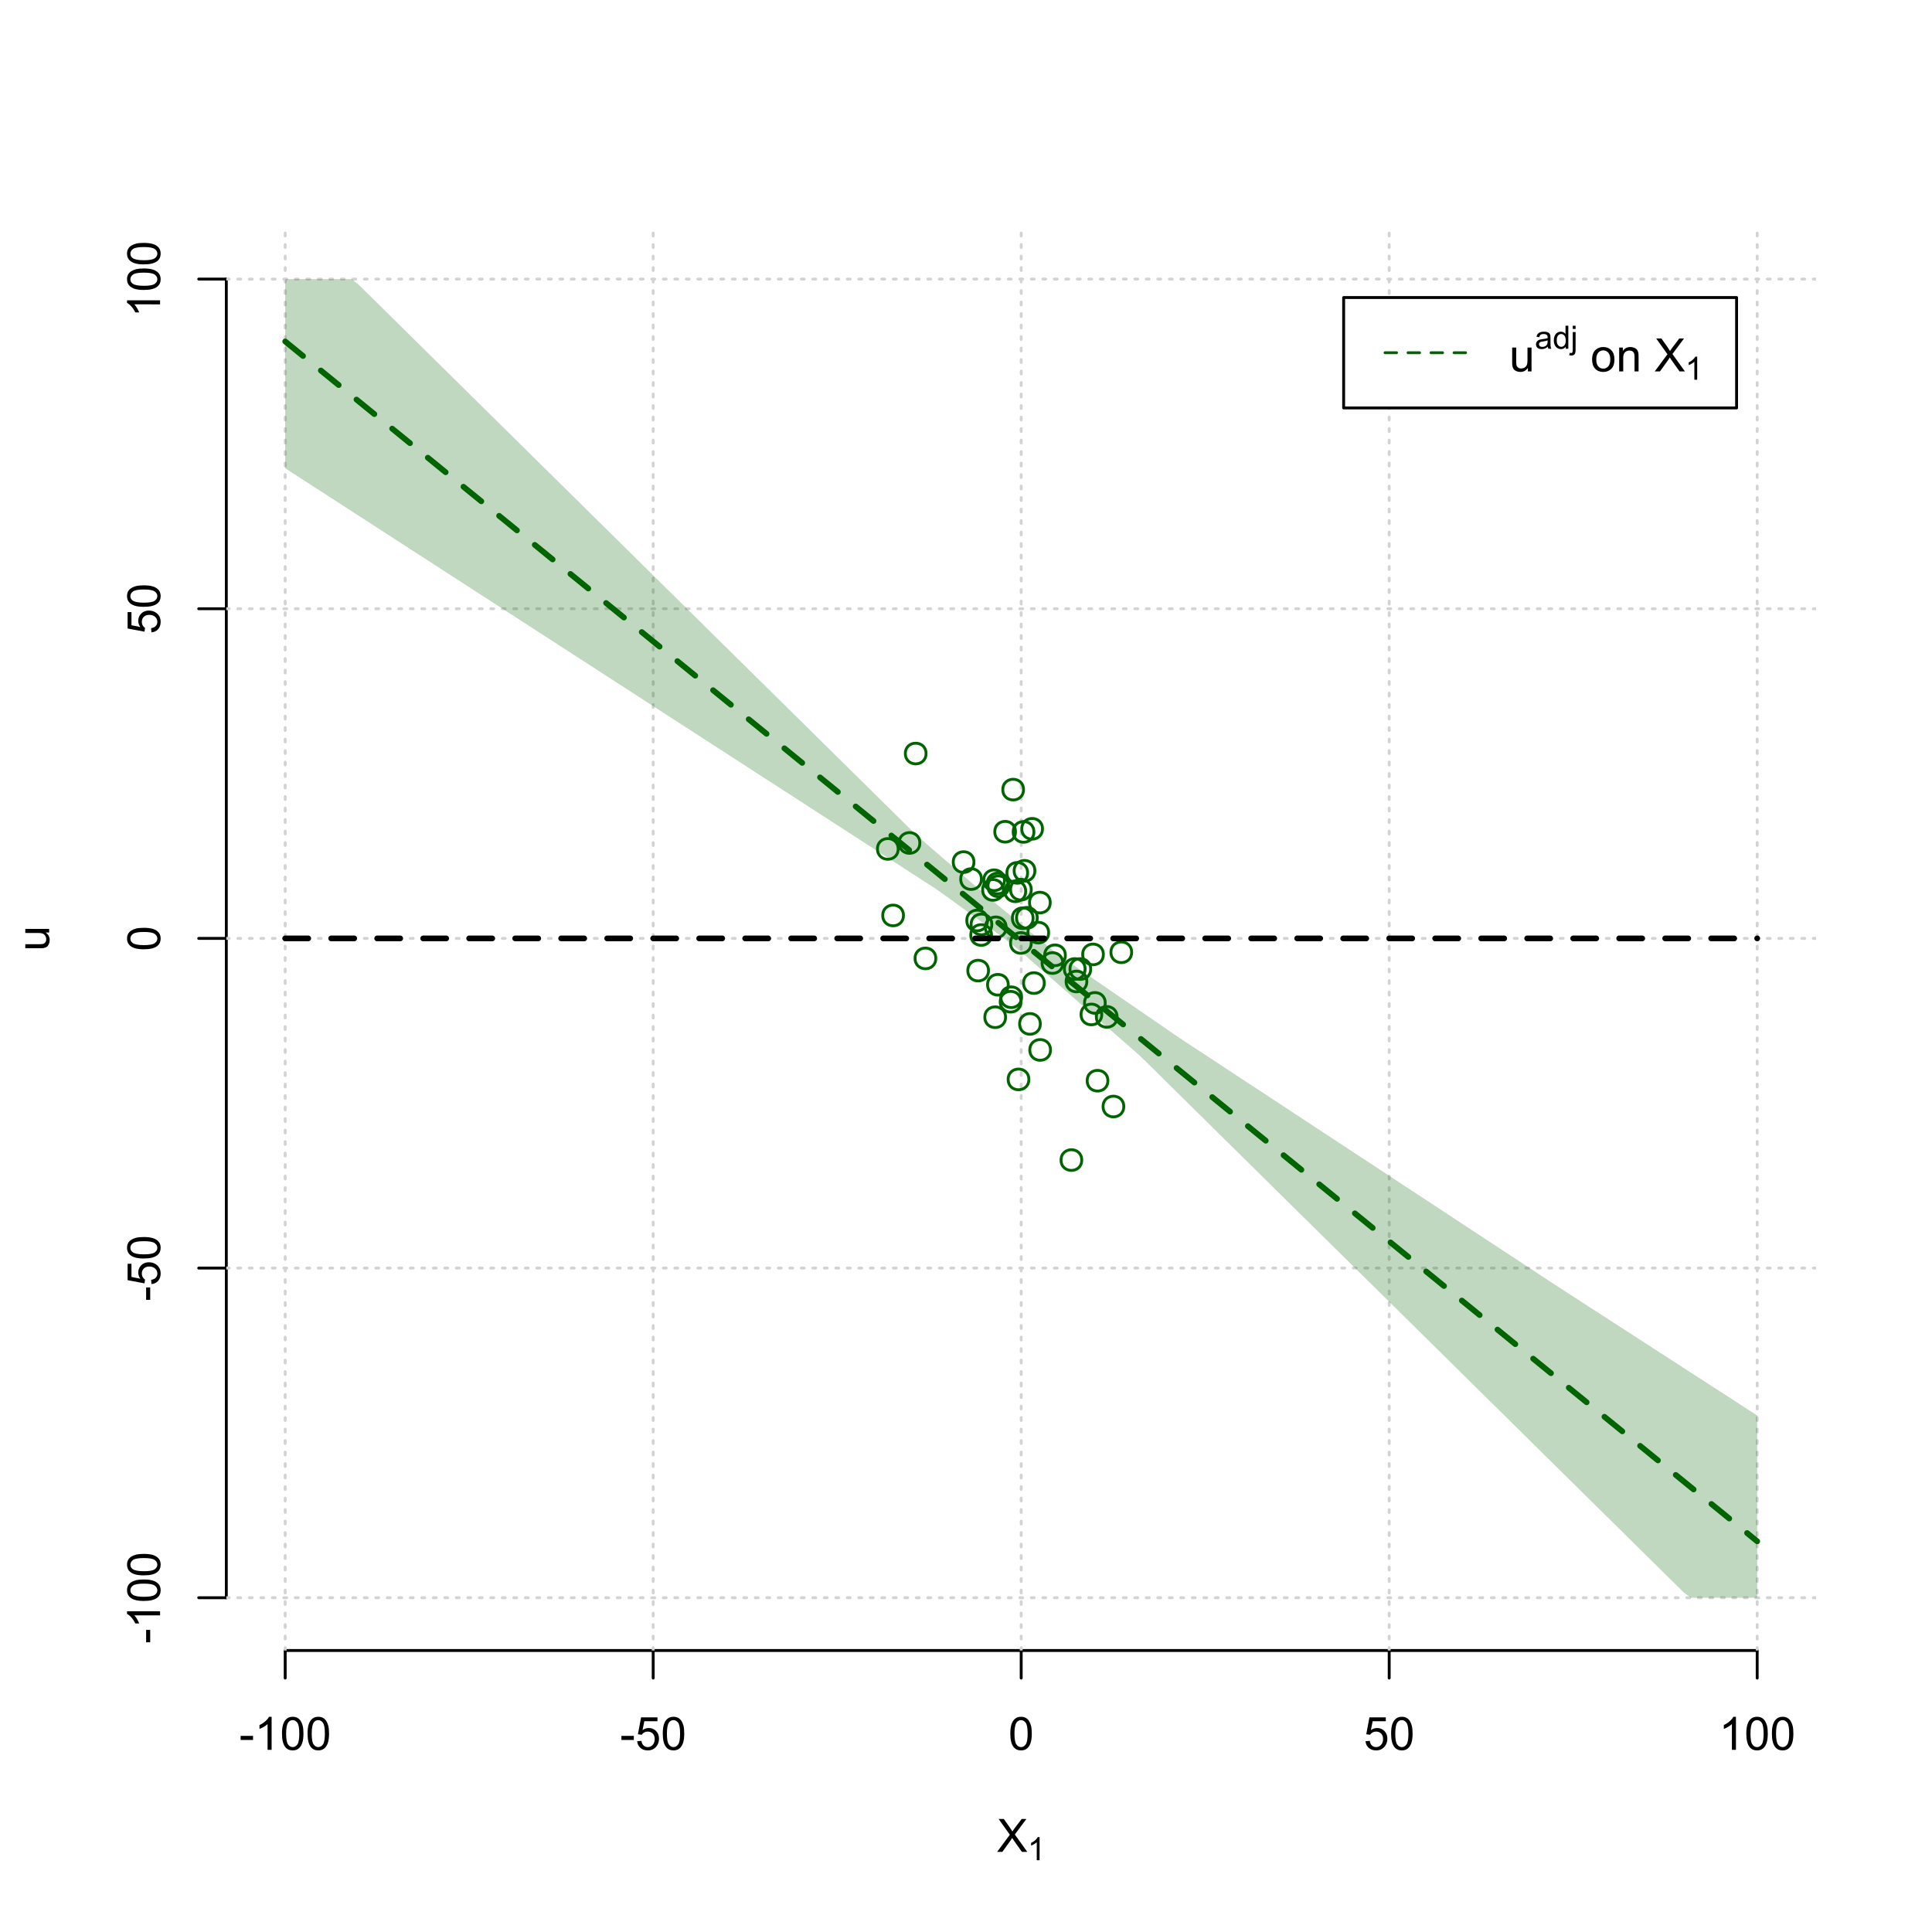 <?xml version="1.0" encoding="UTF-8"?>
<svg xmlns="http://www.w3.org/2000/svg" xmlns:xlink="http://www.w3.org/1999/xlink" width="504pt" height="504pt" viewBox="0 0 504 504" version="1.1">
<defs>
<g>
<symbol overflow="visible" id="glyph0-0">
<path style="stroke:none;" d="M 1.5 0 L 1.5 -7.5 L 7.5 -7.5 L 7.5 0 Z M 1.688 -0.188 L 7.312 -0.188 L 7.312 -7.312 L 1.688 -7.312 Z M 1.688 -0.188 "/>
</symbol>
<symbol overflow="visible" id="glyph0-1">
<path style="stroke:none;" d="M 0.055 0 L 3.375 -4.477 L 0.445 -8.59 L 1.797 -8.59 L 3.359 -6.387 C 3.68 -5.93 3.91 -5.578 4.047 -5.332 C 4.238 -5.645 4.465 -5.969 4.727 -6.312 L 6.457 -8.59 L 7.695 -8.59 L 4.676 -4.539 L 7.93 0 L 6.523 0 L 4.359 -3.062 C 4.238 -3.238 4.113 -3.43 3.984 -3.641 C 3.789 -3.324 3.652 -3.109 3.574 -2.992 L 1.418 0 Z M 0.055 0 "/>
</symbol>
<symbol overflow="visible" id="glyph0-2">
<path style="stroke:none;" d="M 0.383 -2.578 L 0.383 -3.641 L 3.621 -3.641 L 3.621 -2.578 Z M 0.383 -2.578 "/>
</symbol>
<symbol overflow="visible" id="glyph0-3">
<path style="stroke:none;" d="M 4.469 0 L 3.414 0 L 3.414 -6.719 C 3.16 -6.477 2.828 -6.234 2.414 -5.996 C 2 -5.75 1.629 -5.57 1.305 -5.449 L 1.305 -6.469 C 1.895 -6.742 2.41 -7.078 2.852 -7.477 C 3.293 -7.871 3.605 -8.254 3.789 -8.625 L 4.469 -8.625 Z M 4.469 0 "/>
</symbol>
<symbol overflow="visible" id="glyph0-4">
<path style="stroke:none;" d="M 0.5 -4.234 C 0.496 -5.246 0.602 -6.062 0.812 -6.688 C 1.02 -7.305 1.328 -7.785 1.742 -8.121 C 2.148 -8.457 2.668 -8.625 3.297 -8.625 C 3.758 -8.625 4.164 -8.531 4.512 -8.348 C 4.855 -8.16 5.141 -7.891 5.371 -7.543 C 5.594 -7.191 5.773 -6.766 5.906 -6.266 C 6.035 -5.762 6.098 -5.086 6.102 -4.234 C 6.098 -3.227 5.996 -2.414 5.789 -1.797 C 5.578 -1.176 5.266 -0.695 4.859 -0.359 C 4.445 -0.02 3.926 0.145 3.297 0.148 C 2.465 0.145 1.816 -0.148 1.348 -0.742 C 0.781 -1.457 0.496 -2.621 0.5 -4.234 Z M 1.582 -4.234 C 1.582 -2.824 1.746 -1.887 2.074 -1.418 C 2.402 -0.949 2.809 -0.715 3.297 -0.719 C 3.777 -0.715 4.184 -0.949 4.52 -1.422 C 4.848 -1.887 5.016 -2.824 5.016 -4.234 C 5.016 -5.648 4.848 -6.59 4.52 -7.055 C 4.184 -7.516 3.773 -7.746 3.289 -7.75 C 2.801 -7.746 2.414 -7.543 2.125 -7.137 C 1.762 -6.613 1.582 -5.645 1.582 -4.234 Z M 1.582 -4.234 "/>
</symbol>
<symbol overflow="visible" id="glyph0-5">
<path style="stroke:none;" d="M 0.5 -2.25 L 1.605 -2.344 C 1.684 -1.805 1.871 -1.398 2.176 -1.125 C 2.473 -0.852 2.836 -0.715 3.258 -0.719 C 3.766 -0.715 4.195 -0.906 4.547 -1.293 C 4.898 -1.672 5.074 -2.18 5.074 -2.82 C 5.074 -3.414 4.902 -3.891 4.566 -4.242 C 4.227 -4.59 3.785 -4.762 3.242 -4.766 C 2.898 -4.762 2.594 -4.684 2.32 -4.531 C 2.047 -4.375 1.832 -4.176 1.676 -3.93 L 0.688 -4.062 L 1.516 -8.473 L 5.789 -8.473 L 5.789 -7.465 L 2.359 -7.465 L 1.898 -5.156 C 2.414 -5.516 2.953 -5.695 3.523 -5.695 C 4.27 -5.695 4.902 -5.434 5.422 -4.914 C 5.934 -4.395 6.191 -3.727 6.195 -2.914 C 6.191 -2.133 5.965 -1.461 5.516 -0.898 C 4.961 -0.199 4.211 0.145 3.258 0.148 C 2.477 0.145 1.836 -0.07 1.344 -0.508 C 0.844 -0.941 0.562 -1.523 0.5 -2.25 Z M 0.5 -2.25 "/>
</symbol>
<symbol overflow="visible" id="glyph0-6">
<path style="stroke:none;" d="M 4.867 0 L 4.867 -0.914 C 4.379 -0.211 3.723 0.141 2.895 0.141 C 2.527 0.141 2.184 0.07 1.867 -0.07 C 1.547 -0.211 1.309 -0.387 1.156 -0.602 C 1 -0.812 0.895 -1.074 0.832 -1.383 C 0.785 -1.59 0.762 -1.918 0.766 -2.367 L 0.766 -6.223 L 1.82 -6.223 L 1.82 -2.773 C 1.816 -2.219 1.84 -1.848 1.887 -1.656 C 1.949 -1.379 2.09 -1.16 2.309 -1.004 C 2.523 -0.84 2.789 -0.762 3.105 -0.766 C 3.418 -0.762 3.715 -0.844 3.996 -1.008 C 4.273 -1.172 4.469 -1.391 4.586 -1.672 C 4.699 -1.949 4.758 -2.355 4.758 -2.891 L 4.758 -6.223 L 5.812 -6.223 L 5.812 0 Z M 4.867 0 "/>
</symbol>
<symbol overflow="visible" id="glyph0-7">
<path style="stroke:none;" d=""/>
</symbol>
<symbol overflow="visible" id="glyph0-8">
<path style="stroke:none;" d="M 0.398 -3.109 C 0.398 -4.262 0.719 -5.117 1.359 -5.672 C 1.895 -6.133 2.547 -6.363 3.316 -6.363 C 4.172 -6.363 4.871 -6.082 5.414 -5.52 C 5.953 -4.957 6.223 -4.184 6.227 -3.199 C 6.223 -2.398 6.102 -1.766 5.867 -1.309 C 5.625 -0.848 5.277 -0.492 4.82 -0.238 C 4.359 0.016 3.859 0.141 3.316 0.141 C 2.441 0.141 1.734 -0.137 1.203 -0.695 C 0.664 -1.254 0.398 -2.059 0.398 -3.109 Z M 1.484 -3.109 C 1.48 -2.309 1.656 -1.711 2.004 -1.32 C 2.348 -0.922 2.785 -0.727 3.316 -0.727 C 3.84 -0.727 4.273 -0.926 4.621 -1.324 C 4.969 -1.723 5.145 -2.328 5.145 -3.148 C 5.145 -3.914 4.969 -4.496 4.617 -4.895 C 4.266 -5.289 3.832 -5.488 3.316 -5.492 C 2.785 -5.488 2.348 -5.293 2.004 -4.898 C 1.656 -4.5 1.48 -3.902 1.484 -3.109 Z M 1.484 -3.109 "/>
</symbol>
<symbol overflow="visible" id="glyph0-9">
<path style="stroke:none;" d="M 0.789 0 L 0.789 -6.223 L 1.742 -6.223 L 1.742 -5.336 C 2.195 -6.02 2.855 -6.363 3.719 -6.363 C 4.09 -6.363 4.434 -6.293 4.754 -6.16 C 5.066 -6.023 5.305 -5.848 5.461 -5.633 C 5.617 -5.41 5.727 -5.152 5.789 -4.852 C 5.828 -4.656 5.848 -4.312 5.848 -3.828 L 5.848 0 L 4.793 0 L 4.793 -3.785 C 4.793 -4.215 4.75 -4.535 4.668 -4.75 C 4.586 -4.961 4.441 -5.129 4.234 -5.258 C 4.023 -5.383 3.777 -5.449 3.5 -5.449 C 3.047 -5.449 2.66 -5.305 2.332 -5.02 C 2.004 -4.734 1.84 -4.195 1.844 -3.398 L 1.844 0 Z M 0.789 0 "/>
</symbol>
<symbol overflow="visible" id="glyph1-0">
<path style="stroke:none;" d="M 1.051 0 L 1.051 -5.25 L 5.25 -5.25 L 5.25 0 Z M 1.18 -0.133 L 5.117 -0.133 L 5.117 -5.117 L 1.18 -5.117 Z M 1.18 -0.133 "/>
</symbol>
<symbol overflow="visible" id="glyph1-1">
<path style="stroke:none;" d="M 3.129 0 L 2.391 0 L 2.391 -4.703 C 2.211 -4.531 1.977 -4.363 1.691 -4.195 C 1.398 -4.023 1.141 -3.895 0.914 -3.812 L 0.914 -4.527 C 1.328 -4.719 1.688 -4.953 1.996 -5.234 C 2.305 -5.508 2.523 -5.777 2.652 -6.039 L 3.129 -6.039 Z M 3.129 0 "/>
</symbol>
<symbol overflow="visible" id="glyph1-2">
<path style="stroke:none;" d="M 3.395 -0.539 C 3.117 -0.305 2.855 -0.137 2.605 -0.043 C 2.352 0.051 2.082 0.094 1.793 0.098 C 1.312 0.094 0.941 -0.02 0.688 -0.25 C 0.43 -0.48 0.305 -0.781 0.305 -1.148 C 0.305 -1.359 0.352 -1.551 0.449 -1.73 C 0.543 -1.902 0.668 -2.047 0.828 -2.156 C 0.984 -2.262 1.164 -2.34 1.363 -2.398 C 1.504 -2.434 1.723 -2.473 2.02 -2.512 C 2.609 -2.578 3.047 -2.664 3.336 -2.766 C 3.336 -2.867 3.34 -2.93 3.34 -2.957 C 3.34 -3.258 3.27 -3.469 3.129 -3.594 C 2.941 -3.758 2.66 -3.844 2.289 -3.844 C 1.941 -3.844 1.684 -3.781 1.52 -3.66 C 1.348 -3.535 1.227 -3.32 1.152 -3.016 L 0.43 -3.113 C 0.492 -3.418 0.602 -3.668 0.754 -3.863 C 0.902 -4.051 1.121 -4.199 1.406 -4.301 C 1.688 -4.402 2.016 -4.453 2.395 -4.453 C 2.766 -4.453 3.066 -4.406 3.301 -4.32 C 3.527 -4.23 3.699 -4.121 3.812 -3.992 C 3.918 -3.855 3.996 -3.691 4.043 -3.492 C 4.066 -3.363 4.078 -3.133 4.082 -2.809 L 4.082 -1.824 C 4.078 -1.137 4.094 -0.703 4.129 -0.523 C 4.156 -0.336 4.219 -0.164 4.316 0 L 3.543 0 C 3.465 -0.152 3.414 -0.332 3.395 -0.539 Z M 3.336 -2.188 C 3.062 -2.074 2.66 -1.98 2.129 -1.906 C 1.82 -1.859 1.605 -1.812 1.484 -1.758 C 1.355 -1.703 1.258 -1.621 1.191 -1.52 C 1.121 -1.41 1.09 -1.293 1.09 -1.168 C 1.09 -0.969 1.164 -0.805 1.312 -0.676 C 1.461 -0.543 1.68 -0.48 1.969 -0.48 C 2.25 -0.48 2.5 -0.539 2.727 -0.664 C 2.945 -0.785 3.109 -0.957 3.215 -1.176 C 3.293 -1.34 3.332 -1.586 3.336 -1.914 Z M 3.336 -2.188 "/>
</symbol>
<symbol overflow="visible" id="glyph1-3">
<path style="stroke:none;" d="M 3.379 0 L 3.379 -0.551 C 3.102 -0.121 2.695 0.094 2.16 0.098 C 1.812 0.094 1.492 0 1.203 -0.188 C 0.906 -0.379 0.68 -0.645 0.523 -0.988 C 0.359 -1.328 0.281 -1.723 0.285 -2.172 C 0.281 -2.605 0.355 -3 0.504 -3.355 C 0.648 -3.707 0.863 -3.977 1.156 -4.168 C 1.441 -4.355 1.766 -4.453 2.129 -4.453 C 2.387 -4.453 2.621 -4.395 2.828 -4.285 C 3.031 -4.172 3.199 -4.031 3.332 -3.855 L 3.332 -6.012 L 4.066 -6.012 L 4.066 0 Z M 1.047 -2.172 C 1.043 -1.613 1.16 -1.195 1.398 -0.922 C 1.629 -0.641 1.906 -0.504 2.23 -0.508 C 2.551 -0.504 2.824 -0.637 3.051 -0.902 C 3.273 -1.168 3.387 -1.57 3.391 -2.113 C 3.387 -2.707 3.273 -3.145 3.047 -3.426 C 2.816 -3.703 2.531 -3.844 2.199 -3.844 C 1.867 -3.844 1.594 -3.707 1.375 -3.441 C 1.152 -3.168 1.043 -2.746 1.047 -2.172 Z M 1.047 -2.172 "/>
</symbol>
<symbol overflow="visible" id="glyph1-4">
<path style="stroke:none;" d="M 0.551 -5.156 L 0.551 -6.012 L 1.289 -6.012 L 1.289 -5.156 Z M -0.387 1.691 L -0.246 1.062 C -0.098 1.098 0.016 1.117 0.102 1.121 C 0.25 1.117 0.363 1.066 0.438 0.969 C 0.512 0.867 0.551 0.621 0.551 0.223 L 0.551 -4.355 L 1.289 -4.355 L 1.289 0.238 C 1.289 0.773 1.219 1.148 1.078 1.359 C 0.898 1.633 0.602 1.77 0.191 1.77 C -0.008 1.77 -0.199 1.742 -0.387 1.691 Z M -0.387 1.691 "/>
</symbol>
<symbol overflow="visible" id="glyph2-0">
<path style="stroke:none;" d="M 0 -1.5 L -7.5 -1.5 L -7.5 -7.5 L 0 -7.5 Z M -0.188 -1.688 L -0.188 -7.312 L -7.312 -7.312 L -7.312 -1.688 Z M -0.188 -1.688 "/>
</symbol>
<symbol overflow="visible" id="glyph2-1">
<path style="stroke:none;" d="M 0 -4.867 L -0.914 -4.867 C -0.211 -4.379 0.141 -3.723 0.141 -2.895 C 0.141 -2.527 0.07 -2.184 -0.07 -1.867 C -0.211 -1.547 -0.387 -1.309 -0.598 -1.156 C -0.809 -1 -1.07 -0.895 -1.383 -0.832 C -1.59 -0.789 -1.918 -0.766 -2.367 -0.77 L -6.223 -0.77 L -6.223 -1.824 L -2.773 -1.824 C -2.219 -1.82 -1.848 -1.844 -1.656 -1.887 C -1.379 -1.949 -1.16 -2.09 -1.004 -2.309 C -0.84 -2.523 -0.762 -2.789 -0.766 -3.105 C -0.762 -3.418 -0.844 -3.715 -1.008 -3.996 C -1.172 -4.273 -1.391 -4.469 -1.672 -4.586 C -1.945 -4.699 -2.352 -4.758 -2.887 -4.758 L -6.223 -4.758 L -6.223 -5.812 L 0 -5.812 Z M 0 -4.867 "/>
</symbol>
<symbol overflow="visible" id="glyph2-2">
<path style="stroke:none;" d="M -2.578 -0.383 L -3.641 -0.383 L -3.641 -3.621 L -2.578 -3.621 Z M -2.578 -0.383 "/>
</symbol>
<symbol overflow="visible" id="glyph2-3">
<path style="stroke:none;" d="M 0 -4.469 L 0 -3.414 L -6.719 -3.418 C -6.477 -3.16 -6.234 -2.828 -5.996 -2.418 C -5.75 -2.004 -5.57 -1.633 -5.449 -1.309 L -6.469 -1.309 C -6.742 -1.895 -7.078 -2.41 -7.477 -2.852 C -7.871 -3.293 -8.254 -3.605 -8.625 -3.793 L -8.625 -4.473 Z M 0 -4.469 "/>
</symbol>
<symbol overflow="visible" id="glyph2-4">
<path style="stroke:none;" d="M -4.234 -0.5 C -5.246 -0.496 -6.062 -0.602 -6.688 -0.812 C -7.305 -1.02 -7.785 -1.328 -8.121 -1.742 C -8.457 -2.152 -8.625 -2.672 -8.625 -3.301 C -8.625 -3.758 -8.531 -4.164 -8.348 -4.512 C -8.16 -4.859 -7.891 -5.145 -7.543 -5.371 C -7.191 -5.594 -6.766 -5.773 -6.266 -5.906 C -5.762 -6.035 -5.086 -6.098 -4.234 -6.102 C -3.223 -6.098 -2.41 -5.996 -1.793 -5.789 C -1.176 -5.578 -0.695 -5.266 -0.359 -4.859 C -0.02 -4.445 0.145 -3.926 0.148 -3.297 C 0.145 -2.465 -0.148 -1.816 -0.742 -1.348 C -1.457 -0.781 -2.621 -0.496 -4.234 -0.5 Z M -4.234 -1.582 C -2.824 -1.582 -1.887 -1.746 -1.418 -2.074 C -0.949 -2.402 -0.715 -2.809 -0.719 -3.297 C -0.715 -3.777 -0.949 -4.184 -1.422 -4.52 C -1.887 -4.848 -2.824 -5.016 -4.234 -5.016 C -5.648 -5.016 -6.59 -4.848 -7.055 -4.52 C -7.516 -4.188 -7.746 -3.777 -7.75 -3.289 C -7.746 -2.801 -7.543 -2.414 -7.137 -2.129 C -6.613 -1.762 -5.645 -1.582 -4.234 -1.582 Z M -4.234 -1.582 "/>
</symbol>
<symbol overflow="visible" id="glyph2-5">
<path style="stroke:none;" d="M -2.25 -0.5 L -2.344 -1.605 C -1.805 -1.684 -1.398 -1.871 -1.125 -2.176 C -0.852 -2.473 -0.715 -2.836 -0.719 -3.258 C -0.715 -3.766 -0.906 -4.195 -1.293 -4.547 C -1.672 -4.898 -2.18 -5.074 -2.816 -5.074 C -3.414 -5.074 -3.891 -4.902 -4.242 -4.566 C -4.59 -4.227 -4.762 -3.785 -4.766 -3.242 C -4.762 -2.898 -4.684 -2.594 -4.531 -2.32 C -4.375 -2.047 -4.176 -1.832 -3.93 -1.676 L -4.062 -0.688 L -8.473 -1.52 L -8.473 -5.789 L -7.465 -5.789 L -7.465 -2.363 L -5.156 -1.898 C -5.516 -2.414 -5.695 -2.953 -5.695 -3.523 C -5.695 -4.27 -5.434 -4.902 -4.914 -5.422 C -4.395 -5.934 -3.727 -6.191 -2.91 -6.195 C -2.133 -6.191 -1.461 -5.965 -0.895 -5.516 C -0.199 -4.961 0.145 -4.211 0.148 -3.258 C 0.145 -2.477 -0.07 -1.836 -0.508 -1.344 C -0.941 -0.848 -1.523 -0.566 -2.25 -0.5 Z M -2.25 -0.5 "/>
</symbol>
</g>
<clipPath id="clip1">
  <path d="M 74 59.039 L 75 59.039 L 75 430.559 L 74 430.559 Z M 74 59.039 "/>
</clipPath>
<clipPath id="clip2">
  <path d="M 170 59.039 L 171 59.039 L 171 430.559 L 170 430.559 Z M 170 59.039 "/>
</clipPath>
<clipPath id="clip3">
  <path d="M 266 59.039 L 267 59.039 L 267 430.559 L 266 430.559 Z M 266 59.039 "/>
</clipPath>
<clipPath id="clip4">
  <path d="M 362 59.039 L 363 59.039 L 363 430.559 L 362 430.559 Z M 362 59.039 "/>
</clipPath>
<clipPath id="clip5">
  <path d="M 458 59.039 L 459 59.039 L 459 430.559 L 458 430.559 Z M 458 59.039 "/>
</clipPath>
<clipPath id="clip6">
  <path d="M 59.039 416 L 473.758 416 L 473.758 418 L 59.039 418 Z M 59.039 416 "/>
</clipPath>
<clipPath id="clip7">
  <path d="M 59.039 330 L 473.758 330 L 473.758 332 L 59.039 332 Z M 59.039 330 "/>
</clipPath>
<clipPath id="clip8">
  <path d="M 59.039 244 L 473.758 244 L 473.758 246 L 59.039 246 Z M 59.039 244 "/>
</clipPath>
<clipPath id="clip9">
  <path d="M 59.039 158 L 473.758 158 L 473.758 160 L 59.039 160 Z M 59.039 158 "/>
</clipPath>
<clipPath id="clip10">
  <path d="M 59.039 72 L 473.758 72 L 473.758 74 L 59.039 74 Z M 59.039 72 "/>
</clipPath>
</defs>
<g id="surface5376">
<rect x="0" y="0" width="504" height="504" style="fill:rgb(100%,100%,100%);fill-opacity:1;stroke:none;"/>
<g style="fill:rgb(0%,0%,0%);fill-opacity:1;">
  <use xlink:href="#glyph0-1" x="260.062" y="483.102"/>
</g>
<g style="fill:rgb(0%,0%,0%);fill-opacity:1;">
  <use xlink:href="#glyph1-1" x="268.066" y="485.281"/>
</g>
<g style="fill:rgb(0%,0%,0%);fill-opacity:1;">
  <use xlink:href="#glyph2-1" x="12.82" y="248.137"/>
</g>
<path style="fill:none;stroke-width:0.75;stroke-linecap:round;stroke-linejoin:round;stroke:rgb(0%,0%,0%);stroke-opacity:1;stroke-miterlimit:10;" d="M 74.398 430.559 L 458.398 430.559 "/>
<path style="fill:none;stroke-width:0.75;stroke-linecap:round;stroke-linejoin:round;stroke:rgb(0%,0%,0%);stroke-opacity:1;stroke-miterlimit:10;" d="M 74.398 430.559 L 74.398 437.762 "/>
<path style="fill:none;stroke-width:0.75;stroke-linecap:round;stroke-linejoin:round;stroke:rgb(0%,0%,0%);stroke-opacity:1;stroke-miterlimit:10;" d="M 170.398 430.559 L 170.398 437.762 "/>
<path style="fill:none;stroke-width:0.75;stroke-linecap:round;stroke-linejoin:round;stroke:rgb(0%,0%,0%);stroke-opacity:1;stroke-miterlimit:10;" d="M 266.398 430.559 L 266.398 437.762 "/>
<path style="fill:none;stroke-width:0.75;stroke-linecap:round;stroke-linejoin:round;stroke:rgb(0%,0%,0%);stroke-opacity:1;stroke-miterlimit:10;" d="M 362.398 430.559 L 362.398 437.762 "/>
<path style="fill:none;stroke-width:0.75;stroke-linecap:round;stroke-linejoin:round;stroke:rgb(0%,0%,0%);stroke-opacity:1;stroke-miterlimit:10;" d="M 458.398 430.559 L 458.398 437.762 "/>
<g style="fill:rgb(0%,0%,0%);fill-opacity:1;">
  <use xlink:href="#glyph0-2" x="62.391" y="456.48"/>
  <use xlink:href="#glyph0-3" x="66.387" y="456.48"/>
  <use xlink:href="#glyph0-4" x="73.061" y="456.48"/>
  <use xlink:href="#glyph0-4" x="79.734" y="456.48"/>
</g>
<g style="fill:rgb(0%,0%,0%);fill-opacity:1;">
  <use xlink:href="#glyph0-2" x="161.727" y="456.48"/>
  <use xlink:href="#glyph0-5" x="165.723" y="456.48"/>
  <use xlink:href="#glyph0-4" x="172.396" y="456.48"/>
</g>
<g style="fill:rgb(0%,0%,0%);fill-opacity:1;">
  <use xlink:href="#glyph0-4" x="263.062" y="456.48"/>
</g>
<g style="fill:rgb(0%,0%,0%);fill-opacity:1;">
  <use xlink:href="#glyph0-5" x="355.727" y="456.48"/>
  <use xlink:href="#glyph0-4" x="362.4" y="456.48"/>
</g>
<g style="fill:rgb(0%,0%,0%);fill-opacity:1;">
  <use xlink:href="#glyph0-3" x="448.387" y="456.48"/>
  <use xlink:href="#glyph0-4" x="455.061" y="456.48"/>
  <use xlink:href="#glyph0-4" x="461.734" y="456.48"/>
</g>
<path style="fill:none;stroke-width:0.75;stroke-linecap:round;stroke-linejoin:round;stroke:rgb(0%,0%,0%);stroke-opacity:1;stroke-miterlimit:10;" d="M 59.039 416.801 L 59.039 72.801 "/>
<path style="fill:none;stroke-width:0.75;stroke-linecap:round;stroke-linejoin:round;stroke:rgb(0%,0%,0%);stroke-opacity:1;stroke-miterlimit:10;" d="M 59.039 416.801 L 51.84 416.801 "/>
<path style="fill:none;stroke-width:0.75;stroke-linecap:round;stroke-linejoin:round;stroke:rgb(0%,0%,0%);stroke-opacity:1;stroke-miterlimit:10;" d="M 59.039 330.801 L 51.84 330.801 "/>
<path style="fill:none;stroke-width:0.75;stroke-linecap:round;stroke-linejoin:round;stroke:rgb(0%,0%,0%);stroke-opacity:1;stroke-miterlimit:10;" d="M 59.039 244.801 L 51.84 244.801 "/>
<path style="fill:none;stroke-width:0.75;stroke-linecap:round;stroke-linejoin:round;stroke:rgb(0%,0%,0%);stroke-opacity:1;stroke-miterlimit:10;" d="M 59.039 158.801 L 51.84 158.801 "/>
<path style="fill:none;stroke-width:0.75;stroke-linecap:round;stroke-linejoin:round;stroke:rgb(0%,0%,0%);stroke-opacity:1;stroke-miterlimit:10;" d="M 59.039 72.801 L 51.84 72.801 "/>
<g style="fill:rgb(0%,0%,0%);fill-opacity:1;">
  <use xlink:href="#glyph2-2" x="41.762" y="428.809"/>
  <use xlink:href="#glyph2-3" x="41.762" y="424.812"/>
  <use xlink:href="#glyph2-4" x="41.762" y="418.139"/>
  <use xlink:href="#glyph2-4" x="41.762" y="411.465"/>
</g>
<g style="fill:rgb(0%,0%,0%);fill-opacity:1;">
  <use xlink:href="#glyph2-2" x="41.762" y="339.473"/>
  <use xlink:href="#glyph2-5" x="41.762" y="335.477"/>
  <use xlink:href="#glyph2-4" x="41.762" y="328.803"/>
</g>
<g style="fill:rgb(0%,0%,0%);fill-opacity:1;">
  <use xlink:href="#glyph2-4" x="41.762" y="248.137"/>
</g>
<g style="fill:rgb(0%,0%,0%);fill-opacity:1;">
  <use xlink:href="#glyph2-5" x="41.762" y="165.473"/>
  <use xlink:href="#glyph2-4" x="41.762" y="158.799"/>
</g>
<g style="fill:rgb(0%,0%,0%);fill-opacity:1;">
  <use xlink:href="#glyph2-3" x="41.762" y="82.812"/>
  <use xlink:href="#glyph2-4" x="41.762" y="76.139"/>
  <use xlink:href="#glyph2-4" x="41.762" y="69.465"/>
</g>
<g clip-path="url(#clip1)" clip-rule="nonzero">
<path style="fill:none;stroke-width:0.75;stroke-linecap:round;stroke-linejoin:round;stroke:rgb(82.745%,82.745%,82.745%);stroke-opacity:1;stroke-dasharray:0.75,2.25;stroke-miterlimit:10;" d="M 74.398 430.559 L 74.398 59.039 "/>
</g>
<g clip-path="url(#clip2)" clip-rule="nonzero">
<path style="fill:none;stroke-width:0.75;stroke-linecap:round;stroke-linejoin:round;stroke:rgb(82.745%,82.745%,82.745%);stroke-opacity:1;stroke-dasharray:0.75,2.25;stroke-miterlimit:10;" d="M 170.398 430.559 L 170.398 59.039 "/>
</g>
<g clip-path="url(#clip3)" clip-rule="nonzero">
<path style="fill:none;stroke-width:0.75;stroke-linecap:round;stroke-linejoin:round;stroke:rgb(82.745%,82.745%,82.745%);stroke-opacity:1;stroke-dasharray:0.75,2.25;stroke-miterlimit:10;" d="M 266.398 430.559 L 266.398 59.039 "/>
</g>
<g clip-path="url(#clip4)" clip-rule="nonzero">
<path style="fill:none;stroke-width:0.75;stroke-linecap:round;stroke-linejoin:round;stroke:rgb(82.745%,82.745%,82.745%);stroke-opacity:1;stroke-dasharray:0.75,2.25;stroke-miterlimit:10;" d="M 362.398 430.559 L 362.398 59.039 "/>
</g>
<g clip-path="url(#clip5)" clip-rule="nonzero">
<path style="fill:none;stroke-width:0.75;stroke-linecap:round;stroke-linejoin:round;stroke:rgb(82.745%,82.745%,82.745%);stroke-opacity:1;stroke-dasharray:0.75,2.25;stroke-miterlimit:10;" d="M 458.398 430.559 L 458.398 59.039 "/>
</g>
<g clip-path="url(#clip6)" clip-rule="nonzero">
<path style="fill:none;stroke-width:0.75;stroke-linecap:round;stroke-linejoin:round;stroke:rgb(82.745%,82.745%,82.745%);stroke-opacity:1;stroke-dasharray:0.75,2.25;stroke-miterlimit:10;" d="M 59.039 416.801 L 473.762 416.801 "/>
</g>
<g clip-path="url(#clip7)" clip-rule="nonzero">
<path style="fill:none;stroke-width:0.75;stroke-linecap:round;stroke-linejoin:round;stroke:rgb(82.745%,82.745%,82.745%);stroke-opacity:1;stroke-dasharray:0.75,2.25;stroke-miterlimit:10;" d="M 59.039 330.801 L 473.762 330.801 "/>
</g>
<g clip-path="url(#clip8)" clip-rule="nonzero">
<path style="fill:none;stroke-width:0.75;stroke-linecap:round;stroke-linejoin:round;stroke:rgb(82.745%,82.745%,82.745%);stroke-opacity:1;stroke-dasharray:0.75,2.25;stroke-miterlimit:10;" d="M 59.039 244.801 L 473.762 244.801 "/>
</g>
<g clip-path="url(#clip9)" clip-rule="nonzero">
<path style="fill:none;stroke-width:0.75;stroke-linecap:round;stroke-linejoin:round;stroke:rgb(82.745%,82.745%,82.745%);stroke-opacity:1;stroke-dasharray:0.75,2.25;stroke-miterlimit:10;" d="M 59.039 158.801 L 473.762 158.801 "/>
</g>
<g clip-path="url(#clip10)" clip-rule="nonzero">
<path style="fill:none;stroke-width:0.75;stroke-linecap:round;stroke-linejoin:round;stroke:rgb(82.745%,82.745%,82.745%);stroke-opacity:1;stroke-dasharray:0.75,2.25;stroke-miterlimit:10;" d="M 59.039 72.801 L 473.762 72.801 "/>
</g>
<path style=" stroke:none;fill-rule:nonzero;fill:rgb(0%,39.216%,0%);fill-opacity:0.251;" d="M 74.398 72.801 L 91.68 72.801 L 93.602 74.293 L 95.52 76.188 L 97.441 78.082 L 99.359 79.977 L 101.281 81.871 L 103.199 83.766 L 105.121 85.664 L 107.039 87.559 L 108.961 89.453 L 110.879 91.348 L 112.801 93.242 L 114.719 95.137 L 116.641 97.031 L 118.559 98.926 L 120.48 100.82 L 122.398 102.719 L 124.32 104.613 L 126.238 106.508 L 128.16 108.402 L 130.078 110.297 L 133.922 114.086 L 135.84 115.98 L 137.762 117.875 L 139.68 119.77 L 141.602 121.668 L 143.52 123.562 L 145.441 125.457 L 147.359 127.352 L 149.281 129.246 L 151.199 131.141 L 153.121 133.035 L 155.039 134.93 L 156.961 136.824 L 158.879 138.723 L 160.801 140.617 L 162.719 142.512 L 164.641 144.406 L 166.559 146.301 L 168.48 148.195 L 170.398 150.09 L 172.32 151.984 L 174.238 153.879 L 176.16 155.773 L 178.078 157.672 L 181.922 161.461 L 183.84 163.355 L 185.762 165.25 L 187.68 167.145 L 189.602 169.039 L 191.52 170.934 L 193.441 172.828 L 195.359 174.727 L 197.281 176.621 L 199.199 178.516 L 201.121 180.41 L 203.039 182.305 L 204.961 184.199 L 206.879 186.094 L 208.801 187.988 L 210.719 189.883 L 212.641 191.777 L 214.559 193.676 L 216.48 195.57 L 218.398 197.465 L 220.32 199.359 L 222.238 201.254 L 224.16 203.148 L 226.078 205.043 L 229.922 208.832 L 231.84 210.73 L 233.762 212.625 L 235.68 214.52 L 237.602 216.414 L 239.52 218.215 L 241.441 219.93 L 243.359 221.586 L 245.281 223.242 L 247.199 224.898 L 249.121 226.551 L 251.039 228.207 L 252.961 229.863 L 254.879 231.516 L 256.801 233.172 L 258.719 234.828 L 260.641 236.426 L 262.559 238 L 264.48 239.574 L 266.398 241.152 L 268.32 242.727 L 270.238 244.301 L 272.16 245.875 L 274.078 247.449 L 276 249.008 L 277.922 250.324 L 279.84 251.645 L 281.762 252.961 L 283.68 254.281 L 285.602 255.598 L 287.52 256.918 L 289.441 258.234 L 291.359 259.555 L 293.281 260.871 L 295.199 262.191 L 297.121 263.508 L 299.039 264.824 L 300.961 266.145 L 302.879 267.461 L 304.801 268.781 L 306.719 270.098 L 308.641 271.387 L 310.559 272.648 L 312.48 273.91 L 314.398 275.172 L 316.32 276.434 L 318.238 277.695 L 320.16 278.961 L 322.078 280.223 L 325.922 282.746 L 327.84 284.008 L 329.762 285.27 L 331.68 286.531 L 333.602 287.793 L 335.52 289.055 L 337.441 290.316 L 339.359 291.578 L 341.281 292.84 L 343.199 294.102 L 345.121 295.363 L 347.039 296.625 L 348.961 297.887 L 350.879 299.148 L 352.801 300.414 L 354.719 301.676 L 356.641 302.938 L 358.559 304.199 L 360.48 305.461 L 362.398 306.723 L 364.32 307.984 L 366.238 309.246 L 368.16 310.508 L 370.078 311.77 L 373.922 314.293 L 375.84 315.555 L 377.762 316.816 L 379.68 318.078 L 381.602 319.34 L 383.52 320.605 L 385.441 321.867 L 387.359 323.129 L 389.281 324.391 L 391.199 325.652 L 393.121 326.914 L 395.039 328.176 L 396.961 329.438 L 398.879 330.699 L 400.801 331.961 L 402.719 333.223 L 404.641 334.484 L 406.559 335.742 L 408.48 336.984 L 410.398 338.227 L 412.32 339.465 L 414.238 340.707 L 416.16 341.949 L 418.078 343.188 L 421.922 345.672 L 423.84 346.914 L 425.762 348.152 L 427.68 349.395 L 429.602 350.637 L 431.52 351.879 L 433.441 353.117 L 435.359 354.359 L 437.281 355.602 L 439.199 356.844 L 441.121 358.082 L 443.039 359.324 L 444.961 360.566 L 446.879 361.809 L 448.801 363.047 L 450.719 364.289 L 452.641 365.531 L 454.559 366.77 L 456.48 368.012 L 458.398 369.254 L 458.398 416.801 L 441.121 416.801 L 439.199 415.383 L 437.281 413.488 L 435.359 411.594 L 433.441 409.699 L 431.52 407.805 L 429.602 405.906 L 427.68 404.012 L 425.762 402.117 L 423.84 400.223 L 421.922 398.328 L 418.078 394.539 L 416.16 392.645 L 414.238 390.75 L 412.32 388.852 L 410.398 386.957 L 408.48 385.062 L 406.559 383.168 L 404.641 381.273 L 402.719 379.379 L 400.801 377.484 L 398.879 375.59 L 396.961 373.695 L 395.039 371.801 L 393.121 369.902 L 391.199 368.008 L 389.281 366.113 L 387.359 364.219 L 385.441 362.324 L 383.52 360.43 L 381.602 358.535 L 379.68 356.641 L 377.762 354.746 L 375.84 352.848 L 373.922 350.953 L 370.078 347.164 L 368.16 345.27 L 366.238 343.375 L 364.32 341.48 L 362.398 339.586 L 360.48 337.691 L 358.559 335.797 L 356.641 333.898 L 354.719 332.004 L 352.801 330.109 L 350.879 328.215 L 348.961 326.32 L 347.039 324.426 L 345.121 322.531 L 343.199 320.637 L 341.281 318.742 L 339.359 316.844 L 337.441 314.949 L 335.52 313.055 L 333.602 311.16 L 331.68 309.266 L 329.762 307.371 L 327.84 305.477 L 325.922 303.582 L 324 301.688 L 322.078 299.789 L 320.16 297.895 L 318.238 296 L 316.32 294.105 L 314.398 292.211 L 312.48 290.316 L 310.559 288.422 L 308.641 286.527 L 306.719 284.633 L 304.801 282.738 L 302.879 280.84 L 300.961 278.945 L 299.039 277.051 L 297.121 275.195 L 295.199 273.516 L 293.281 271.836 L 291.359 270.156 L 289.441 268.48 L 287.52 266.801 L 285.602 265.121 L 283.68 263.441 L 281.762 261.766 L 279.84 260.086 L 277.922 258.406 L 274.078 255.047 L 272.16 253.371 L 270.238 251.691 L 268.32 250.012 L 266.398 248.332 L 264.48 246.762 L 262.559 245.277 L 260.641 243.816 L 258.719 242.426 L 256.801 241.031 L 254.879 239.641 L 252.961 238.246 L 251.039 236.855 L 249.121 235.461 L 247.199 234.07 L 245.281 232.676 L 243.359 231.379 L 241.441 230.141 L 239.52 228.898 L 237.602 227.656 L 235.68 226.414 L 233.762 225.176 L 231.84 223.934 L 229.922 222.691 L 228 221.449 L 226.078 220.211 L 224.16 218.969 L 222.238 217.727 L 220.32 216.484 L 218.398 215.242 L 216.48 214.004 L 214.559 212.762 L 212.641 211.52 L 210.719 210.277 L 208.801 209.039 L 206.879 207.797 L 204.961 206.555 L 203.039 205.312 L 201.121 204.074 L 199.199 202.832 L 197.281 201.59 L 195.359 200.348 L 193.441 199.105 L 191.52 197.867 L 189.602 196.625 L 187.68 195.383 L 185.762 194.141 L 183.84 192.902 L 181.922 191.66 L 178.078 189.176 L 176.16 187.938 L 174.238 186.695 L 172.32 185.453 L 170.398 184.211 L 168.48 182.969 L 166.559 181.73 L 164.641 180.488 L 162.719 179.246 L 160.801 178.004 L 158.879 176.766 L 156.961 175.523 L 155.039 174.281 L 153.121 173.039 L 151.199 171.801 L 149.281 170.559 L 147.359 169.316 L 145.441 168.074 L 143.52 166.836 L 141.602 165.594 L 139.68 164.352 L 137.762 163.109 L 135.84 161.867 L 133.922 160.629 L 130.078 158.145 L 128.16 156.902 L 126.238 155.664 L 124.32 154.422 L 122.398 153.18 L 120.48 151.938 L 118.559 150.699 L 116.641 149.457 L 114.719 148.215 L 112.801 146.973 L 110.879 145.73 L 108.961 144.492 L 107.039 143.25 L 105.121 142.008 L 103.199 140.766 L 101.281 139.527 L 99.359 138.285 L 97.441 137.043 L 95.52 135.801 L 93.602 134.562 L 91.68 133.32 L 89.762 132.078 L 87.84 130.836 L 85.922 129.594 L 84 128.355 L 82.078 127.113 L 80.16 125.871 L 78.238 124.629 L 76.32 123.391 L 74.398 122.148 Z M 74.398 72.801 "/>
<path style="fill:none;stroke-width:0.75;stroke-linecap:round;stroke-linejoin:round;stroke:rgb(0%,39.216%,0%);stroke-opacity:1;stroke-miterlimit:10;" d="M 267.57 232.512 C 267.57 236.113 262.168 236.113 262.168 232.512 C 262.168 228.914 267.57 228.914 267.57 232.512 "/>
<path style="fill:none;stroke-width:0.75;stroke-linecap:round;stroke-linejoin:round;stroke:rgb(0%,39.216%,0%);stroke-opacity:1;stroke-miterlimit:10;" d="M 270.586 239.422 C 270.586 243.023 265.184 243.023 265.184 239.422 C 265.184 235.82 270.586 235.82 270.586 239.422 "/>
<path style="fill:none;stroke-width:0.75;stroke-linecap:round;stroke-linejoin:round;stroke:rgb(0%,39.216%,0%);stroke-opacity:1;stroke-miterlimit:10;" d="M 271.953 216.215 C 271.953 219.812 266.551 219.812 266.551 216.215 C 266.551 212.613 271.953 212.613 271.953 216.215 "/>
<path style="fill:none;stroke-width:0.75;stroke-linecap:round;stroke-linejoin:round;stroke:rgb(0%,39.216%,0%);stroke-opacity:1;stroke-miterlimit:10;" d="M 269.965 227.164 C 269.965 230.766 264.562 230.766 264.562 227.164 C 264.562 223.566 269.965 223.566 269.965 227.164 "/>
<path style="fill:none;stroke-width:0.75;stroke-linecap:round;stroke-linejoin:round;stroke:rgb(0%,39.216%,0%);stroke-opacity:1;stroke-miterlimit:10;" d="M 272.418 256.453 C 272.418 260.055 267.016 260.055 267.016 256.453 C 267.016 252.852 272.418 252.852 272.418 256.453 "/>
<path style="fill:none;stroke-width:0.75;stroke-linecap:round;stroke-linejoin:round;stroke:rgb(0%,39.216%,0%);stroke-opacity:1;stroke-miterlimit:10;" d="M 277.918 249.207 C 277.918 252.809 272.52 252.809 272.52 249.207 C 272.52 245.609 277.918 245.609 277.918 249.207 "/>
<path style="fill:none;stroke-width:0.75;stroke-linecap:round;stroke-linejoin:round;stroke:rgb(0%,39.216%,0%);stroke-opacity:1;stroke-miterlimit:10;" d="M 261.742 232.156 C 261.742 235.758 256.344 235.758 256.344 232.156 C 256.344 228.555 261.742 228.555 261.742 232.156 "/>
<path style="fill:none;stroke-width:0.75;stroke-linecap:round;stroke-linejoin:round;stroke:rgb(0%,39.216%,0%);stroke-opacity:1;stroke-miterlimit:10;" d="M 257.605 240.133 C 257.605 243.73 252.207 243.73 252.207 240.133 C 252.207 236.531 257.605 236.531 257.605 240.133 "/>
<path style="fill:none;stroke-width:0.75;stroke-linecap:round;stroke-linejoin:round;stroke:rgb(0%,39.216%,0%);stroke-opacity:1;stroke-miterlimit:10;" d="M 262.031 229.633 C 262.031 233.234 256.633 233.234 256.633 229.633 C 256.633 226.031 262.031 226.031 262.031 229.633 "/>
<path style="fill:none;stroke-width:0.75;stroke-linecap:round;stroke-linejoin:round;stroke:rgb(0%,39.216%,0%);stroke-opacity:1;stroke-miterlimit:10;" d="M 266.5 260.145 C 266.5 263.746 261.098 263.746 261.098 260.145 C 261.098 256.547 266.5 256.547 266.5 260.145 "/>
<path style="fill:none;stroke-width:0.75;stroke-linecap:round;stroke-linejoin:round;stroke:rgb(0%,39.216%,0%);stroke-opacity:1;stroke-miterlimit:10;" d="M 262.977 230.465 C 262.977 234.066 257.574 234.066 257.574 230.465 C 257.574 226.863 262.977 226.863 262.977 230.465 "/>
<path style="fill:none;stroke-width:0.75;stroke-linecap:round;stroke-linejoin:round;stroke:rgb(0%,39.216%,0%);stroke-opacity:1;stroke-miterlimit:10;" d="M 283.07 252.785 C 283.07 256.387 277.668 256.387 277.668 252.785 C 277.668 249.184 283.07 249.184 283.07 252.785 "/>
<path style="fill:none;stroke-width:0.75;stroke-linecap:round;stroke-linejoin:round;stroke:rgb(0%,39.216%,0%);stroke-opacity:1;stroke-miterlimit:10;" d="M 287.836 248.984 C 287.836 252.582 282.438 252.582 282.438 248.984 C 282.438 245.383 287.836 245.383 287.836 248.984 "/>
<path style="fill:none;stroke-width:0.75;stroke-linecap:round;stroke-linejoin:round;stroke:rgb(0%,39.216%,0%);stroke-opacity:1;stroke-miterlimit:10;" d="M 268.398 281.586 C 268.398 285.188 263 285.188 263 281.586 C 263 277.984 268.398 277.984 268.398 281.586 "/>
<path style="fill:none;stroke-width:0.75;stroke-linecap:round;stroke-linejoin:round;stroke:rgb(0%,39.216%,0%);stroke-opacity:1;stroke-miterlimit:10;" d="M 269.715 217.016 C 269.715 220.617 264.312 220.617 264.312 217.016 C 264.312 213.418 269.715 213.418 269.715 217.016 "/>
<path style="fill:none;stroke-width:0.75;stroke-linecap:round;stroke-linejoin:round;stroke:rgb(0%,39.216%,0%);stroke-opacity:1;stroke-miterlimit:10;" d="M 241.578 196.574 C 241.578 200.176 236.18 200.176 236.18 196.574 C 236.18 192.977 241.578 192.977 241.578 196.574 "/>
<path style="fill:none;stroke-width:0.75;stroke-linecap:round;stroke-linejoin:round;stroke:rgb(0%,39.216%,0%);stroke-opacity:1;stroke-miterlimit:10;" d="M 239.957 219.902 C 239.957 223.504 234.555 223.504 234.555 219.902 C 234.555 216.301 239.957 216.301 239.957 219.902 "/>
<path style="fill:none;stroke-width:0.75;stroke-linecap:round;stroke-linejoin:round;stroke:rgb(0%,39.216%,0%);stroke-opacity:1;stroke-miterlimit:10;" d="M 287.41 264.641 C 287.41 268.238 282.012 268.238 282.012 264.641 C 282.012 261.039 287.41 261.039 287.41 264.641 "/>
<path style="fill:none;stroke-width:0.75;stroke-linecap:round;stroke-linejoin:round;stroke:rgb(0%,39.216%,0%);stroke-opacity:1;stroke-miterlimit:10;" d="M 293.16 288.656 C 293.16 292.258 287.758 292.258 287.758 288.656 C 287.758 285.059 293.16 285.059 293.16 288.656 "/>
<path style="fill:none;stroke-width:0.75;stroke-linecap:round;stroke-linejoin:round;stroke:rgb(0%,39.216%,0%);stroke-opacity:1;stroke-miterlimit:10;" d="M 254.07 224.895 C 254.07 228.492 248.672 228.492 248.672 224.895 C 248.672 221.293 254.07 221.293 254.07 224.895 "/>
<path style="fill:none;stroke-width:0.75;stroke-linecap:round;stroke-linejoin:round;stroke:rgb(0%,39.216%,0%);stroke-opacity:1;stroke-miterlimit:10;" d="M 284.527 252.789 C 284.527 256.391 279.125 256.391 279.125 252.789 C 279.125 249.188 284.527 249.188 284.527 252.789 "/>
<path style="fill:none;stroke-width:0.75;stroke-linecap:round;stroke-linejoin:round;stroke:rgb(0%,39.216%,0%);stroke-opacity:1;stroke-miterlimit:10;" d="M 234.309 221.461 C 234.309 225.062 228.906 225.062 228.906 221.461 C 228.906 217.859 234.309 217.859 234.309 221.461 "/>
<path style="fill:none;stroke-width:0.75;stroke-linecap:round;stroke-linejoin:round;stroke:rgb(0%,39.216%,0%);stroke-opacity:1;stroke-miterlimit:10;" d="M 271.387 267.105 C 271.387 270.707 265.988 270.707 265.988 267.105 C 265.988 263.504 271.387 263.504 271.387 267.105 "/>
<path style="fill:none;stroke-width:0.75;stroke-linecap:round;stroke-linejoin:round;stroke:rgb(0%,39.216%,0%);stroke-opacity:1;stroke-miterlimit:10;" d="M 269.504 239.531 C 269.504 243.133 264.102 243.133 264.102 239.531 C 264.102 235.93 269.504 235.93 269.504 239.531 "/>
<path style="fill:none;stroke-width:0.75;stroke-linecap:round;stroke-linejoin:round;stroke:rgb(0%,39.216%,0%);stroke-opacity:1;stroke-miterlimit:10;" d="M 282.195 302.629 C 282.195 306.227 276.797 306.227 276.797 302.629 C 276.797 299.027 282.195 299.027 282.195 302.629 "/>
<path style="fill:none;stroke-width:0.75;stroke-linecap:round;stroke-linejoin:round;stroke:rgb(0%,39.216%,0%);stroke-opacity:1;stroke-miterlimit:10;" d="M 256.027 229.324 C 256.027 232.926 250.625 232.926 250.625 229.324 C 250.625 225.727 256.027 225.727 256.027 229.324 "/>
<path style="fill:none;stroke-width:0.75;stroke-linecap:round;stroke-linejoin:round;stroke:rgb(0%,39.216%,0%);stroke-opacity:1;stroke-miterlimit:10;" d="M 266.34 261.316 C 266.34 264.914 260.938 264.914 260.938 261.316 C 260.938 257.715 266.34 257.715 266.34 261.316 "/>
<path style="fill:none;stroke-width:0.75;stroke-linecap:round;stroke-linejoin:round;stroke:rgb(0%,39.216%,0%);stroke-opacity:1;stroke-miterlimit:10;" d="M 269.023 232.082 C 269.023 235.684 263.625 235.684 263.625 232.082 C 263.625 228.48 269.023 228.48 269.023 232.082 "/>
<path style="fill:none;stroke-width:0.75;stroke-linecap:round;stroke-linejoin:round;stroke:rgb(0%,39.216%,0%);stroke-opacity:1;stroke-miterlimit:10;" d="M 291.414 265.273 C 291.414 268.875 286.012 268.875 286.012 265.273 C 286.012 261.676 291.414 261.676 291.414 265.273 "/>
<path style="fill:none;stroke-width:0.75;stroke-linecap:round;stroke-linejoin:round;stroke:rgb(0%,39.216%,0%);stroke-opacity:1;stroke-miterlimit:10;" d="M 273.973 235.457 C 273.973 239.055 268.57 239.055 268.57 235.457 C 268.57 231.855 273.973 231.855 273.973 235.457 "/>
<path style="fill:none;stroke-width:0.75;stroke-linecap:round;stroke-linejoin:round;stroke:rgb(0%,39.216%,0%);stroke-opacity:1;stroke-miterlimit:10;" d="M 283.52 256.039 C 283.52 259.637 278.117 259.637 278.117 256.039 C 278.117 252.438 283.52 252.438 283.52 256.039 "/>
<path style="fill:none;stroke-width:0.75;stroke-linecap:round;stroke-linejoin:round;stroke:rgb(0%,39.216%,0%);stroke-opacity:1;stroke-miterlimit:10;" d="M 264.91 216.977 C 264.91 220.574 259.512 220.574 259.512 216.977 C 259.512 213.375 264.91 213.375 264.91 216.977 "/>
<path style="fill:none;stroke-width:0.75;stroke-linecap:round;stroke-linejoin:round;stroke:rgb(0%,39.216%,0%);stroke-opacity:1;stroke-miterlimit:10;" d="M 295.211 248.422 C 295.211 252.023 289.812 252.023 289.812 248.422 C 289.812 244.824 295.211 244.824 295.211 248.422 "/>
<path style="fill:none;stroke-width:0.75;stroke-linecap:round;stroke-linejoin:round;stroke:rgb(0%,39.216%,0%);stroke-opacity:1;stroke-miterlimit:10;" d="M 263.023 256.895 C 263.023 260.492 257.625 260.492 257.625 256.895 C 257.625 253.293 263.023 253.293 263.023 256.895 "/>
<path style="fill:none;stroke-width:0.75;stroke-linecap:round;stroke-linejoin:round;stroke:rgb(0%,39.216%,0%);stroke-opacity:1;stroke-miterlimit:10;" d="M 262.316 265.359 C 262.316 268.961 256.914 268.961 256.914 265.359 C 256.914 261.758 262.316 261.758 262.316 265.359 "/>
<path style="fill:none;stroke-width:0.75;stroke-linecap:round;stroke-linejoin:round;stroke:rgb(0%,39.216%,0%);stroke-opacity:1;stroke-miterlimit:10;" d="M 269.023 245.996 C 269.023 249.594 263.625 249.594 263.625 245.996 C 263.625 242.395 269.023 242.395 269.023 245.996 "/>
<path style="fill:none;stroke-width:0.75;stroke-linecap:round;stroke-linejoin:round;stroke:rgb(0%,39.216%,0%);stroke-opacity:1;stroke-miterlimit:10;" d="M 288.32 261.629 C 288.32 265.23 282.922 265.23 282.922 261.629 C 282.922 258.031 288.32 258.031 288.32 261.629 "/>
<path style="fill:none;stroke-width:0.75;stroke-linecap:round;stroke-linejoin:round;stroke:rgb(0%,39.216%,0%);stroke-opacity:1;stroke-miterlimit:10;" d="M 263.125 231.199 C 263.125 234.797 257.727 234.797 257.727 231.199 C 257.727 227.598 263.125 227.598 263.125 231.199 "/>
<path style="fill:none;stroke-width:0.75;stroke-linecap:round;stroke-linejoin:round;stroke:rgb(0%,39.216%,0%);stroke-opacity:1;stroke-miterlimit:10;" d="M 273.555 243.297 C 273.555 246.895 268.152 246.895 268.152 243.297 C 268.152 239.695 273.555 239.695 273.555 243.297 "/>
<path style="fill:none;stroke-width:0.75;stroke-linecap:round;stroke-linejoin:round;stroke:rgb(0%,39.216%,0%);stroke-opacity:1;stroke-miterlimit:10;" d="M 257.871 253.199 C 257.871 256.801 252.473 256.801 252.473 253.199 C 252.473 249.598 257.871 249.598 257.871 253.199 "/>
<path style="fill:none;stroke-width:0.75;stroke-linecap:round;stroke-linejoin:round;stroke:rgb(0%,39.216%,0%);stroke-opacity:1;stroke-miterlimit:10;" d="M 267.004 205.988 C 267.004 209.586 261.602 209.586 261.602 205.988 C 261.602 202.387 267.004 202.387 267.004 205.988 "/>
<path style="fill:none;stroke-width:0.75;stroke-linecap:round;stroke-linejoin:round;stroke:rgb(0%,39.216%,0%);stroke-opacity:1;stroke-miterlimit:10;" d="M 274.043 273.895 C 274.043 277.496 268.645 277.496 268.645 273.895 C 268.645 270.297 274.043 270.297 274.043 273.895 "/>
<path style="fill:none;stroke-width:0.75;stroke-linecap:round;stroke-linejoin:round;stroke:rgb(0%,39.216%,0%);stroke-opacity:1;stroke-miterlimit:10;" d="M 235.684 238.812 C 235.684 242.414 230.281 242.414 230.281 238.812 C 230.281 235.211 235.684 235.211 235.684 238.812 "/>
<path style="fill:none;stroke-width:0.75;stroke-linecap:round;stroke-linejoin:round;stroke:rgb(0%,39.216%,0%);stroke-opacity:1;stroke-miterlimit:10;" d="M 268.074 227.703 C 268.074 231.305 262.672 231.305 262.672 227.703 C 262.672 224.105 268.074 224.105 268.074 227.703 "/>
<path style="fill:none;stroke-width:0.75;stroke-linecap:round;stroke-linejoin:round;stroke:rgb(0%,39.216%,0%);stroke-opacity:1;stroke-miterlimit:10;" d="M 277.254 251.227 C 277.254 254.824 271.855 254.824 271.855 251.227 C 271.855 247.625 277.254 247.625 277.254 251.227 "/>
<path style="fill:none;stroke-width:0.75;stroke-linecap:round;stroke-linejoin:round;stroke:rgb(0%,39.216%,0%);stroke-opacity:1;stroke-miterlimit:10;" d="M 258.652 243.91 C 258.652 247.512 253.25 247.512 253.25 243.91 C 253.25 240.312 258.652 240.312 258.652 243.91 "/>
<path style="fill:none;stroke-width:0.75;stroke-linecap:round;stroke-linejoin:round;stroke:rgb(0%,39.216%,0%);stroke-opacity:1;stroke-miterlimit:10;" d="M 244.117 250.02 C 244.117 253.621 238.715 253.621 238.715 250.02 C 238.715 246.418 244.117 246.418 244.117 250.02 "/>
<path style="fill:none;stroke-width:0.75;stroke-linecap:round;stroke-linejoin:round;stroke:rgb(0%,39.216%,0%);stroke-opacity:1;stroke-miterlimit:10;" d="M 262.469 241.914 C 262.469 245.512 257.07 245.512 257.07 241.914 C 257.07 238.312 262.469 238.312 262.469 241.914 "/>
<path style="fill:none;stroke-width:0.75;stroke-linecap:round;stroke-linejoin:round;stroke:rgb(0%,39.216%,0%);stroke-opacity:1;stroke-miterlimit:10;" d="M 289.012 281.926 C 289.012 285.523 283.613 285.523 283.613 281.926 C 283.613 278.324 289.012 278.324 289.012 281.926 "/>
<path style="fill:none;stroke-width:0.75;stroke-linecap:round;stroke-linejoin:round;stroke:rgb(0%,39.216%,0%);stroke-opacity:1;stroke-miterlimit:10;" d="M 258.73 241.148 C 258.73 244.75 253.332 244.75 253.332 241.148 C 253.332 237.551 258.73 237.551 258.73 241.148 "/>
<path style="fill:none;stroke-width:1.5;stroke-linecap:round;stroke-linejoin:round;stroke:rgb(0%,0%,0%);stroke-opacity:1;stroke-dasharray:6,6;stroke-miterlimit:10;" d="M 74.398 244.801 L 458.398 244.801 "/>
<path style="fill:none;stroke-width:1.5;stroke-linecap:round;stroke-linejoin:round;stroke:rgb(0%,39.216%,0%);stroke-opacity:1;stroke-dasharray:6,6;stroke-miterlimit:10;" d="M 74.398 89.074 L 76.32 90.637 L 78.238 92.203 L 80.16 93.766 L 82.078 95.332 L 84 96.898 L 85.922 98.461 L 87.84 100.027 L 89.762 101.594 L 91.68 103.156 L 93.602 104.723 L 95.52 106.289 L 97.441 107.852 L 99.359 109.418 L 101.281 110.984 L 103.199 112.547 L 105.121 114.113 L 107.039 115.676 L 108.961 117.242 L 110.879 118.809 L 112.801 120.371 L 114.719 121.938 L 116.641 123.504 L 118.559 125.066 L 120.48 126.633 L 122.398 128.199 L 124.32 129.762 L 126.238 131.328 L 128.16 132.895 L 130.078 134.457 L 133.922 137.59 L 135.84 139.152 L 137.762 140.719 L 139.68 142.281 L 141.602 143.848 L 143.52 145.414 L 145.441 146.977 L 147.359 148.543 L 149.281 150.109 L 151.199 151.672 L 153.121 153.238 L 155.039 154.805 L 156.961 156.367 L 158.879 157.934 L 160.801 159.5 L 162.719 161.062 L 164.641 162.629 L 166.559 164.191 L 168.48 165.758 L 170.398 167.324 L 172.32 168.887 L 174.238 170.453 L 176.16 172.02 L 178.078 173.582 L 181.922 176.715 L 183.84 178.277 L 185.762 179.844 L 187.68 181.41 L 189.602 182.973 L 191.52 184.539 L 193.441 186.105 L 195.359 187.668 L 197.281 189.234 L 199.199 190.797 L 201.121 192.363 L 203.039 193.93 L 204.961 195.492 L 206.879 197.059 L 208.801 198.625 L 210.719 200.188 L 212.641 201.754 L 214.559 203.32 L 216.48 204.883 L 218.398 206.449 L 220.32 208.016 L 222.238 209.578 L 224.16 211.145 L 226.078 212.711 L 228 214.273 L 229.922 215.84 L 231.84 217.402 L 233.762 218.969 L 235.68 220.535 L 237.602 222.098 L 239.52 223.664 L 241.441 225.23 L 243.359 226.793 L 245.281 228.359 L 247.199 229.926 L 249.121 231.488 L 251.039 233.055 L 252.961 234.621 L 254.879 236.184 L 256.801 237.75 L 258.719 239.312 L 260.641 240.879 L 262.559 242.445 L 264.48 244.008 L 266.398 245.574 L 268.32 247.141 L 270.238 248.703 L 272.16 250.27 L 274.078 251.836 L 276 253.398 L 277.922 254.965 L 279.84 256.531 L 281.762 258.094 L 283.68 259.66 L 285.602 261.227 L 287.52 262.789 L 289.441 264.355 L 291.359 265.918 L 293.281 267.484 L 295.199 269.051 L 297.121 270.613 L 299.039 272.18 L 300.961 273.746 L 302.879 275.309 L 304.801 276.875 L 306.719 278.441 L 308.641 280.004 L 310.559 281.57 L 312.48 283.137 L 314.398 284.699 L 316.32 286.266 L 318.238 287.832 L 320.16 289.395 L 322.078 290.961 L 324 292.523 L 325.922 294.09 L 327.84 295.656 L 329.762 297.219 L 331.68 298.785 L 333.602 300.352 L 335.52 301.914 L 337.441 303.48 L 339.359 305.047 L 341.281 306.609 L 343.199 308.176 L 345.121 309.742 L 347.039 311.305 L 348.961 312.871 L 350.879 314.434 L 352.801 316 L 354.719 317.566 L 356.641 319.129 L 358.559 320.695 L 360.48 322.262 L 362.398 323.824 L 364.32 325.391 L 366.238 326.957 L 368.16 328.52 L 370.078 330.086 L 372 331.652 L 373.922 333.215 L 375.84 334.781 L 377.762 336.348 L 379.68 337.91 L 381.602 339.477 L 383.52 341.039 L 385.441 342.605 L 387.359 344.172 L 389.281 345.734 L 391.199 347.301 L 393.121 348.867 L 395.039 350.43 L 396.961 351.996 L 398.879 353.562 L 400.801 355.125 L 402.719 356.691 L 404.641 358.258 L 406.559 359.82 L 408.48 361.387 L 410.398 362.953 L 412.32 364.516 L 414.238 366.082 L 416.16 367.645 L 418.078 369.211 L 420 370.777 L 421.922 372.34 L 423.84 373.906 L 425.762 375.473 L 427.68 377.035 L 429.602 378.602 L 431.52 380.168 L 433.441 381.73 L 435.359 383.297 L 437.281 384.863 L 439.199 386.426 L 441.121 387.992 L 443.039 389.555 L 444.961 391.121 L 446.879 392.688 L 448.801 394.25 L 450.719 395.816 L 452.641 397.383 L 454.559 398.945 L 456.48 400.512 L 458.398 402.078 "/>
<path style="fill-rule:nonzero;fill:rgb(100%,100%,100%);fill-opacity:1;stroke-width:0.75;stroke-linecap:round;stroke-linejoin:round;stroke:rgb(0%,0%,0%);stroke-opacity:1;stroke-miterlimit:10;" d="M 350.516 77.617 L 453.023 77.617 L 453.023 106.418 L 350.516 106.418 Z M 350.516 77.617 "/>
<path style="fill:none;stroke-width:0.75;stroke-linecap:round;stroke-linejoin:round;stroke:rgb(0%,39.216%,0%);stroke-opacity:1;stroke-dasharray:3,3;stroke-miterlimit:10;" d="M 361.316 92.016 L 382.914 92.016 "/>
<g style="fill:rgb(0%,0%,0%);fill-opacity:1;">
  <use xlink:href="#glyph0-6" x="393.715" y="96.891"/>
</g>
<g style="fill:rgb(0%,0%,0%);fill-opacity:1;">
  <use xlink:href="#glyph1-2" x="400.391" y="90.977"/>
</g>
<g style="fill:rgb(0%,0%,0%);fill-opacity:1;">
  <use xlink:href="#glyph1-3" x="405.062" y="90.977"/>
</g>
<g style="fill:rgb(0%,0%,0%);fill-opacity:1;">
  <use xlink:href="#glyph1-4" x="409.734" y="90.977"/>
</g>
<g style="fill:rgb(0%,0%,0%);fill-opacity:1;">
  <use xlink:href="#glyph0-7" x="411.598" y="96.891"/>
  <use xlink:href="#glyph0-8" x="414.932" y="96.891"/>
  <use xlink:href="#glyph0-9" x="421.605" y="96.891"/>
  <use xlink:href="#glyph0-7" x="428.279" y="96.891"/>
</g>
<g style="fill:rgb(0%,0%,0%);fill-opacity:1;">
  <use xlink:href="#glyph0-1" x="431.613" y="96.891"/>
</g>
<g style="fill:rgb(0%,0%,0%);fill-opacity:1;">
  <use xlink:href="#glyph1-1" x="439.617" y="99.066"/>
</g>
<g style="fill:rgb(0%,0%,0%);fill-opacity:1;">
  <use xlink:href="#glyph0-7" x="444.289" y="96.891"/>
</g>
</g>
</svg>
